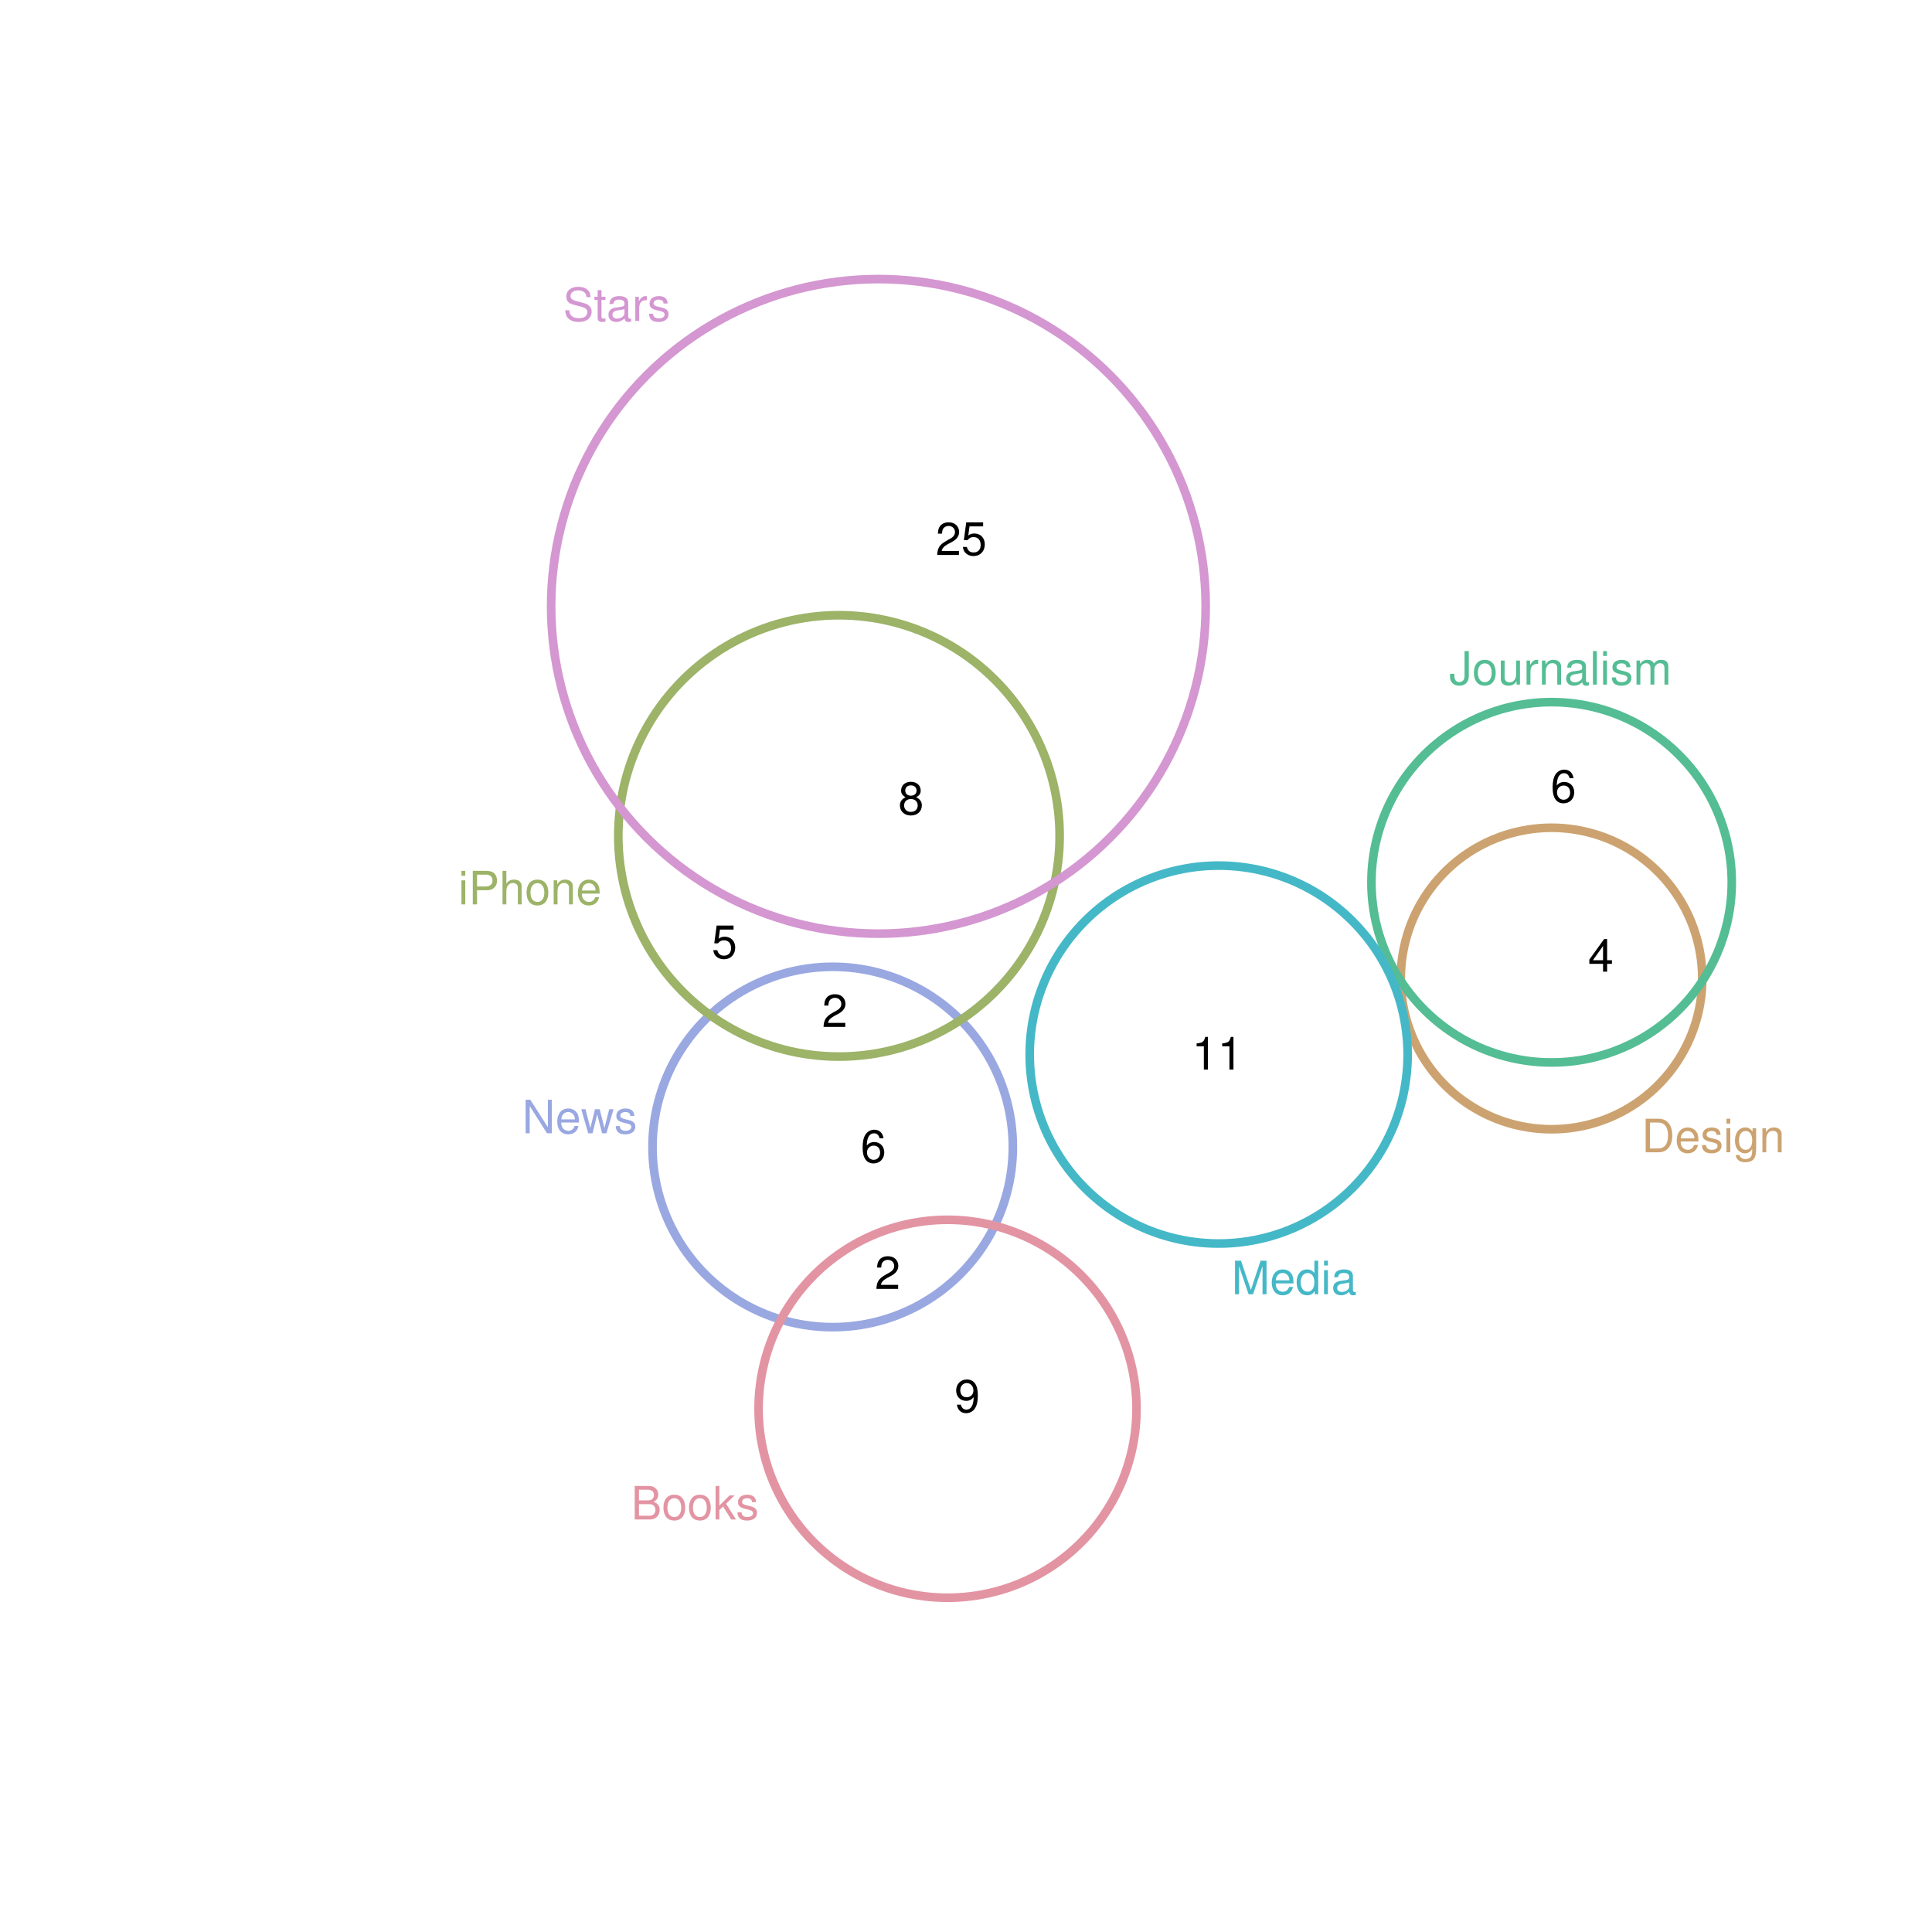 <?xml version="1.0" encoding="UTF-8" standalone="no"?>
<svg
   xmlns:dc="http://purl.org/dc/elements/1.1/"
   xmlns:cc="http://creativecommons.org/ns#"
   xmlns:rdf="http://www.w3.org/1999/02/22-rdf-syntax-ns#"
   xmlns:svg="http://www.w3.org/2000/svg"
   xmlns="http://www.w3.org/2000/svg"
   xmlns:xlink="http://www.w3.org/1999/xlink"
   xmlns:sodipodi="http://sodipodi.sourceforge.net/DTD/sodipodi-0.dtd"
   xmlns:inkscape="http://www.inkscape.org/namespaces/inkscape"
   width="504pt"
   height="504pt"
   viewBox="0 0 504 504"
   version="1.1"
   id="svg279"
   inkscape:version="0.91 r13725"
   sodipodi:docname="q31.zones.zones-wilkinson.svg">
  <sodipodi:namedview
     pagecolor="#ffffff"
     bordercolor="#666666"
     borderopacity="1"
     objecttolerance="10"
     gridtolerance="10"
     guidetolerance="10"
     inkscape:pageopacity="0"
     inkscape:pageshadow="2"
     inkscape:window-width="1920"
     inkscape:window-height="1016"
     id="namedview535"
     showgrid="false"
     inkscape:zoom="1.4984127"
     inkscape:cx="380.49369"
     inkscape:cy="323.43278"
     inkscape:window-x="0"
     inkscape:window-y="27"
     inkscape:window-maximized="1"
     inkscape:current-layer="svg279" />
  <defs
     id="defs281">
    <g
       id="g283">
      <symbol
         overflow="visible"
         id="glyph0-0">
        <path
           style="stroke:none;"
           d=""
           id="path286" />
      </symbol>
      <symbol
         overflow="visible"
         id="glyph0-1">
        <path
           style="stroke:none;"
           d="M 1.062 0 L 4.438 0 C 6.641 0 8 -1.656 8 -4.375 C 8 -7.094 6.656 -8.75 4.438 -8.75 L 1.062 -8.75 Z M 2.188 -0.984 L 2.188 -7.766 L 4.25 -7.766 C 5.969 -7.766 6.891 -6.594 6.891 -4.375 C 6.891 -2.156 5.969 -0.984 4.25 -0.984 Z M 2.188 -0.984 "
           id="path289" />
      </symbol>
      <symbol
         overflow="visible"
         id="glyph0-2">
        <path
           style="stroke:none;"
           d="M 6.156 -2.812 C 6.156 -3.766 6.078 -4.344 5.906 -4.812 C 5.5 -5.844 4.531 -6.469 3.359 -6.469 C 1.609 -6.469 0.484 -5.125 0.484 -3.062 C 0.484 -1 1.578 0.281 3.344 0.281 C 4.781 0.281 5.766 -0.547 6.031 -1.906 L 5.016 -1.906 C 4.734 -1.078 4.172 -0.641 3.375 -0.641 C 2.734 -0.641 2.203 -0.938 1.859 -1.469 C 1.625 -1.828 1.531 -2.188 1.531 -2.812 Z M 1.547 -3.625 C 1.625 -4.781 2.344 -5.547 3.344 -5.547 C 4.328 -5.547 5.094 -4.734 5.094 -3.703 C 5.094 -3.672 5.094 -3.641 5.078 -3.625 Z M 1.547 -3.625 "
           id="path292" />
      </symbol>
      <symbol
         overflow="visible"
         id="glyph0-3">
        <path
           style="stroke:none;"
           d="M 5.25 -4.531 C 5.25 -5.766 4.422 -6.469 2.969 -6.469 C 1.516 -6.469 0.562 -5.719 0.562 -4.547 C 0.562 -3.562 1.062 -3.094 2.562 -2.734 L 3.484 -2.516 C 4.188 -2.344 4.469 -2.094 4.469 -1.625 C 4.469 -1.047 3.875 -0.641 3 -0.641 C 2.453 -0.641 2 -0.797 1.75 -1.062 C 1.594 -1.25 1.531 -1.422 1.469 -1.875 L 0.406 -1.875 C 0.453 -0.422 1.266 0.281 2.922 0.281 C 4.5 0.281 5.516 -0.5 5.516 -1.719 C 5.516 -2.656 4.984 -3.172 3.734 -3.469 L 2.766 -3.703 C 1.953 -3.891 1.609 -4.156 1.609 -4.594 C 1.609 -5.172 2.125 -5.547 2.938 -5.547 C 3.75 -5.547 4.172 -5.203 4.203 -4.531 Z M 5.25 -4.531 "
           id="path295" />
      </symbol>
      <symbol
         overflow="visible"
         id="glyph0-4">
        <path
           style="stroke:none;"
           d="M 1.797 -6.281 L 0.797 -6.281 L 0.797 0 L 1.797 0 Z M 1.797 -8.75 L 0.797 -8.75 L 0.797 -7.484 L 1.797 -7.484 Z M 1.797 -8.75 "
           id="path298" />
      </symbol>
      <symbol
         overflow="visible"
         id="glyph0-5">
        <path
           style="stroke:none;"
           d="M 4.938 -6.281 L 4.938 -5.375 C 4.438 -6.125 3.828 -6.469 3.031 -6.469 C 1.422 -6.469 0.344 -5.078 0.344 -3.031 C 0.344 -2 0.625 -1.156 1.141 -0.562 C 1.609 -0.031 2.281 0.281 2.938 0.281 C 3.734 0.281 4.281 -0.062 4.844 -0.859 L 4.844 -0.531 C 4.844 0.328 4.734 0.844 4.484 1.188 C 4.219 1.562 3.703 1.781 3.094 1.781 C 2.641 1.781 2.234 1.656 1.953 1.438 C 1.734 1.266 1.625 1.094 1.578 0.719 L 0.547 0.719 C 0.656 1.906 1.578 2.609 3.062 2.609 C 4 2.609 4.797 2.312 5.203 1.812 C 5.688 1.234 5.875 0.438 5.875 -1.031 L 5.875 -6.281 Z M 3.125 -5.547 C 4.219 -5.547 4.844 -4.625 4.844 -3.062 C 4.844 -1.562 4.203 -0.641 3.141 -0.641 C 2.047 -0.641 1.391 -1.578 1.391 -3.094 C 1.391 -4.609 2.062 -5.547 3.125 -5.547 Z M 3.125 -5.547 "
           id="path301" />
      </symbol>
      <symbol
         overflow="visible"
         id="glyph0-6">
        <path
           style="stroke:none;"
           d="M 0.844 -6.281 L 0.844 0 L 1.844 0 L 1.844 -3.469 C 1.844 -4.75 2.516 -5.594 3.547 -5.594 C 4.344 -5.594 4.844 -5.109 4.844 -4.359 L 4.844 0 L 5.844 0 L 5.844 -4.75 C 5.844 -5.797 5.062 -6.469 3.859 -6.469 C 2.922 -6.469 2.312 -6.109 1.766 -5.234 L 1.766 -6.281 Z M 0.844 -6.281 "
           id="path304" />
      </symbol>
      <symbol
         overflow="visible"
         id="glyph0-7">
        <path
           style="stroke:none;"
           d="M 4 -8.75 L 4 -2.594 C 4 -1.891 3.922 -1.5 3.719 -1.203 C 3.5 -0.859 3.094 -0.656 2.656 -0.656 C 1.812 -0.656 1.344 -1.219 1.344 -2.25 L 1.344 -2.812 L 0.203 -2.812 L 0.203 -2.047 C 0.203 -0.625 1.141 0.281 2.641 0.281 C 4.156 0.281 5.109 -0.672 5.109 -2.188 L 5.109 -8.75 Z M 4 -8.75 "
           id="path307" />
      </symbol>
      <symbol
         overflow="visible"
         id="glyph0-8">
        <path
           style="stroke:none;"
           d="M 3.266 -6.469 C 1.5 -6.469 0.438 -5.203 0.438 -3.094 C 0.438 -0.984 1.484 0.281 3.281 0.281 C 5.047 0.281 6.125 -0.984 6.125 -3.047 C 6.125 -5.219 5.078 -6.469 3.266 -6.469 Z M 3.281 -5.547 C 4.406 -5.547 5.078 -4.625 5.078 -3.062 C 5.078 -1.578 4.375 -0.641 3.281 -0.641 C 2.156 -0.641 1.469 -1.578 1.469 -3.094 C 1.469 -4.609 2.156 -5.547 3.281 -5.547 Z M 3.281 -5.547 "
           id="path310" />
      </symbol>
      <symbol
         overflow="visible"
         id="glyph0-9">
        <path
           style="stroke:none;"
           d="M 5.781 0 L 5.781 -6.281 L 4.781 -6.281 L 4.781 -2.719 C 4.781 -1.438 4.109 -0.594 3.078 -0.594 C 2.281 -0.594 1.781 -1.078 1.781 -1.844 L 1.781 -6.281 L 0.781 -6.281 L 0.781 -1.438 C 0.781 -0.391 1.562 0.281 2.781 0.281 C 3.703 0.281 4.297 -0.047 4.891 -0.875 L 4.891 0 Z M 5.781 0 "
           id="path313" />
      </symbol>
      <symbol
         overflow="visible"
         id="glyph0-10">
        <path
           style="stroke:none;"
           d="M 0.828 -6.281 L 0.828 0 L 1.844 0 L 1.844 -3.266 C 1.844 -4.156 2.062 -4.75 2.547 -5.094 C 2.859 -5.328 3.156 -5.406 3.859 -5.406 L 3.859 -6.438 C 3.688 -6.453 3.594 -6.469 3.469 -6.469 C 2.812 -6.469 2.328 -6.078 1.75 -5.141 L 1.75 -6.281 Z M 0.828 -6.281 "
           id="path316" />
      </symbol>
      <symbol
         overflow="visible"
         id="glyph0-11">
        <path
           style="stroke:none;"
           d="M 6.422 -0.594 C 6.312 -0.562 6.266 -0.562 6.203 -0.562 C 5.859 -0.562 5.656 -0.75 5.656 -1.062 L 5.656 -4.75 C 5.656 -5.875 4.844 -6.469 3.297 -6.469 C 2.391 -6.469 1.625 -6.203 1.219 -5.734 C 0.922 -5.406 0.797 -5.047 0.781 -4.422 L 1.781 -4.422 C 1.875 -5.203 2.328 -5.547 3.266 -5.547 C 4.156 -5.547 4.672 -5.203 4.672 -4.609 L 4.672 -4.344 C 4.672 -3.922 4.422 -3.75 3.625 -3.641 C 2.203 -3.469 1.984 -3.422 1.609 -3.266 C 0.875 -2.969 0.5 -2.406 0.5 -1.578 C 0.5 -0.438 1.297 0.281 2.562 0.281 C 3.359 0.281 4 0 4.703 -0.641 C 4.781 -0.016 5.094 0.281 5.734 0.281 C 5.938 0.281 6.094 0.25 6.422 0.172 Z M 4.672 -1.984 C 4.672 -1.641 4.578 -1.438 4.266 -1.156 C 3.859 -0.797 3.375 -0.594 2.781 -0.594 C 2 -0.594 1.547 -0.969 1.547 -1.609 C 1.547 -2.266 1.984 -2.609 3.062 -2.766 C 4.109 -2.906 4.328 -2.953 4.672 -3.109 Z M 4.672 -1.984 "
           id="path319" />
      </symbol>
      <symbol
         overflow="visible"
         id="glyph0-12">
        <path
           style="stroke:none;"
           d="M 1.828 -8.75 L 0.812 -8.75 L 0.812 0 L 1.828 0 Z M 1.828 -8.75 "
           id="path322" />
      </symbol>
      <symbol
         overflow="visible"
         id="glyph0-13">
        <path
           style="stroke:none;"
           d="M 0.844 -6.281 L 0.844 0 L 1.844 0 L 1.844 -3.953 C 1.844 -4.859 2.516 -5.594 3.328 -5.594 C 4.062 -5.594 4.484 -5.141 4.484 -4.328 L 4.484 0 L 5.5 0 L 5.5 -3.953 C 5.5 -4.859 6.156 -5.594 6.969 -5.594 C 7.703 -5.594 8.141 -5.125 8.141 -4.328 L 8.141 0 L 9.141 0 L 9.141 -4.719 C 9.141 -5.844 8.5 -6.469 7.312 -6.469 C 6.484 -6.469 5.969 -6.219 5.391 -5.516 C 5.016 -6.188 4.516 -6.469 3.703 -6.469 C 2.859 -6.469 2.297 -6.156 1.766 -5.406 L 1.766 -6.281 Z M 0.844 -6.281 "
           id="path325" />
      </symbol>
      <symbol
         overflow="visible"
         id="glyph0-14">
        <path
           style="stroke:none;"
           d="M 5.609 0 L 8.078 -7.328 L 8.078 0 L 9.125 0 L 9.125 -8.75 L 7.578 -8.75 L 5.047 -1.125 L 2.453 -8.75 L 0.906 -8.75 L 0.906 0 L 1.953 0 L 1.953 -7.328 L 4.438 0 Z M 5.609 0 "
           id="path328" />
      </symbol>
      <symbol
         overflow="visible"
         id="glyph0-15">
        <path
           style="stroke:none;"
           d="M 5.938 -8.75 L 4.938 -8.75 L 4.938 -5.5 C 4.531 -6.125 3.859 -6.469 3.016 -6.469 C 1.375 -6.469 0.312 -5.156 0.312 -3.156 C 0.312 -1.031 1.359 0.281 3.047 0.281 C 3.906 0.281 4.516 -0.047 5.047 -0.828 L 5.047 0 L 5.938 0 Z M 3.188 -5.531 C 4.266 -5.531 4.938 -4.578 4.938 -3.078 C 4.938 -1.625 4.25 -0.656 3.188 -0.656 C 2.094 -0.656 1.359 -1.625 1.359 -3.094 C 1.359 -4.562 2.094 -5.531 3.188 -5.531 Z M 3.188 -5.531 "
           id="path331" />
      </symbol>
      <symbol
         overflow="visible"
         id="glyph0-16">
        <path
           style="stroke:none;"
           d="M 7.75 -8.75 L 6.703 -8.75 L 6.703 -1.594 L 2.125 -8.75 L 0.906 -8.75 L 0.906 0 L 1.969 0 L 1.969 -7.094 L 6.484 0 L 7.75 0 Z M 7.75 -8.75 "
           id="path334" />
      </symbol>
      <symbol
         overflow="visible"
         id="glyph0-17">
        <path
           style="stroke:none;"
           d="M 6.641 0 L 8.5 -6.281 L 7.375 -6.281 L 6.125 -1.391 L 4.891 -6.281 L 3.656 -6.281 L 2.453 -1.391 L 1.172 -6.281 L 0.078 -6.281 L 1.891 0 L 3.031 0 L 4.234 -4.938 L 5.516 0 Z M 6.641 0 "
           id="path337" />
      </symbol>
      <symbol
         overflow="visible"
         id="glyph0-18">
        <path
           style="stroke:none;"
           d="M 0.953 0 L 4.891 0 C 5.719 0 6.344 -0.234 6.797 -0.734 C 7.234 -1.188 7.469 -1.812 7.469 -2.5 C 7.469 -3.547 7 -4.188 5.875 -4.625 C 6.672 -4.984 7.094 -5.641 7.094 -6.531 C 7.094 -7.156 6.859 -7.734 6.391 -8.141 C 5.938 -8.562 5.344 -8.75 4.5 -8.75 L 0.953 -8.75 Z M 2.062 -4.984 L 2.062 -7.766 L 4.219 -7.766 C 4.844 -7.766 5.203 -7.688 5.5 -7.453 C 5.812 -7.219 5.969 -6.859 5.969 -6.375 C 5.969 -5.906 5.812 -5.531 5.5 -5.297 C 5.203 -5.062 4.844 -4.984 4.219 -4.984 Z M 2.062 -0.984 L 2.062 -4 L 4.781 -4 C 5.328 -4 5.688 -3.859 5.953 -3.578 C 6.219 -3.297 6.359 -2.922 6.359 -2.484 C 6.359 -2.062 6.219 -1.688 5.953 -1.406 C 5.688 -1.109 5.328 -0.984 4.781 -0.984 Z M 2.062 -0.984 "
           id="path340" />
      </symbol>
      <symbol
         overflow="visible"
         id="glyph0-19">
        <path
           style="stroke:none;"
           d="M 1.688 -8.75 L 0.703 -8.75 L 0.703 0 L 1.688 0 L 1.688 -2.453 L 2.656 -3.406 L 4.781 0 L 6.031 0 L 3.453 -4.109 L 5.641 -6.281 L 4.359 -6.281 L 1.688 -3.625 Z M 1.688 -8.75 "
           id="path343" />
      </symbol>
      <symbol
         overflow="visible"
         id="glyph0-20">
        <path
           style="stroke:none;"
           d="M 2.203 -3.703 L 4.953 -3.703 C 5.641 -3.703 6.188 -3.906 6.641 -4.328 C 7.172 -4.812 7.406 -5.375 7.406 -6.188 C 7.406 -7.828 6.438 -8.75 4.703 -8.75 L 1.094 -8.75 L 1.094 0 L 2.203 0 Z M 2.203 -4.688 L 2.203 -7.766 L 4.531 -7.766 C 5.609 -7.766 6.234 -7.188 6.234 -6.234 C 6.234 -5.266 5.609 -4.688 4.531 -4.688 Z M 2.203 -4.688 "
           id="path346" />
      </symbol>
      <symbol
         overflow="visible"
         id="glyph0-21">
        <path
           style="stroke:none;"
           d="M 0.844 -8.75 L 0.844 0 L 1.844 0 L 1.844 -3.469 C 1.844 -4.75 2.516 -5.594 3.547 -5.594 C 3.859 -5.594 4.188 -5.484 4.422 -5.297 C 4.719 -5.094 4.844 -4.797 4.844 -4.359 L 4.844 0 L 5.828 0 L 5.828 -4.75 C 5.828 -5.812 5.078 -6.469 3.859 -6.469 C 2.969 -6.469 2.422 -6.188 1.844 -5.422 L 1.844 -8.75 Z M 0.844 -8.75 "
           id="path349" />
      </symbol>
      <symbol
         overflow="visible"
         id="glyph0-22">
        <path
           style="stroke:none;"
           d="M 7.156 -6.188 C 7.141 -7.891 5.969 -8.891 3.953 -8.891 C 2.031 -8.891 0.844 -7.906 0.844 -6.328 C 0.844 -5.25 1.406 -4.578 2.562 -4.281 L 4.734 -3.703 C 5.828 -3.422 6.344 -2.969 6.344 -2.297 C 6.344 -1.828 6.078 -1.344 5.719 -1.078 C 5.359 -0.844 4.812 -0.703 4.109 -0.703 C 3.156 -0.703 2.516 -0.938 2.094 -1.438 C 1.766 -1.828 1.625 -2.25 1.625 -2.781 L 0.578 -2.781 C 0.594 -1.984 0.75 -1.453 1.094 -0.969 C 1.688 -0.156 2.703 0.281 4.031 0.281 C 5.078 0.281 5.922 0.031 6.484 -0.391 C 7.078 -0.859 7.453 -1.641 7.453 -2.406 C 7.453 -3.484 6.781 -4.266 5.594 -4.594 L 3.391 -5.188 C 2.344 -5.469 1.953 -5.812 1.953 -6.484 C 1.953 -7.375 2.734 -7.953 3.906 -7.953 C 5.297 -7.953 6.078 -7.312 6.094 -6.188 Z M 7.156 -6.188 "
           id="path352" />
      </symbol>
      <symbol
         overflow="visible"
         id="glyph0-23">
        <path
           style="stroke:none;"
           d="M 3.047 -6.281 L 2.016 -6.281 L 2.016 -8.016 L 1.016 -8.016 L 1.016 -6.281 L 0.172 -6.281 L 0.172 -5.469 L 1.016 -5.469 L 1.016 -0.719 C 1.016 -0.078 1.453 0.281 2.234 0.281 C 2.469 0.281 2.719 0.25 3.047 0.188 L 3.047 -0.641 C 2.922 -0.609 2.766 -0.594 2.562 -0.594 C 2.141 -0.594 2.016 -0.719 2.016 -1.156 L 2.016 -5.469 L 3.047 -5.469 Z M 3.047 -6.281 "
           id="path355" />
      </symbol>
      <symbol
         overflow="visible"
         id="glyph0-24">
        <path
           style="stroke:none;"
           d="M 3.922 -2.047 L 3.922 0 L 4.984 0 L 4.984 -2.047 L 6.234 -2.047 L 6.234 -2.984 L 4.984 -2.984 L 4.984 -8.516 L 4.203 -8.516 L 0.344 -3.156 L 0.344 -2.047 Z M 3.922 -2.984 L 1.266 -2.984 L 3.922 -6.703 Z M 3.922 -2.984 "
           id="path358" />
      </symbol>
      <symbol
         overflow="visible"
         id="glyph0-25">
        <path
           style="stroke:none;"
           d="M 3.109 -6.062 L 3.109 0 L 4.156 0 L 4.156 -8.516 L 3.469 -8.516 C 3.094 -7.203 2.859 -7.016 1.219 -6.812 L 1.219 -6.062 Z M 3.109 -6.062 "
           id="path361" />
      </symbol>
      <symbol
         overflow="visible"
         id="glyph0-26">
        <path
           style="stroke:none;"
           d="M 5.969 -6.281 C 5.766 -7.688 4.859 -8.516 3.562 -8.516 C 2.625 -8.516 1.781 -8.047 1.281 -7.297 C 0.75 -6.469 0.516 -5.422 0.516 -3.875 C 0.516 -2.453 0.734 -1.531 1.234 -0.781 C 1.688 -0.094 2.438 0.281 3.375 0.281 C 4.984 0.281 6.156 -0.922 6.156 -2.594 C 6.156 -4.172 5.078 -5.297 3.547 -5.297 C 2.719 -5.297 2.047 -4.969 1.594 -4.344 C 1.609 -6.422 2.281 -7.578 3.484 -7.578 C 4.234 -7.578 4.75 -7.109 4.922 -6.281 Z M 3.422 -4.359 C 4.438 -4.359 5.078 -3.641 5.078 -2.516 C 5.078 -1.438 4.359 -0.656 3.391 -0.656 C 2.406 -0.656 1.656 -1.469 1.656 -2.562 C 1.656 -3.625 2.375 -4.359 3.422 -4.359 Z M 3.422 -4.359 "
           id="path364" />
      </symbol>
      <symbol
         overflow="visible"
         id="glyph0-27">
        <path
           style="stroke:none;"
           d="M 6.078 -1.047 L 1.594 -1.047 C 1.703 -1.734 2.094 -2.188 3.125 -2.797 L 4.328 -3.438 C 5.516 -4.094 6.125 -4.969 6.125 -6.016 C 6.125 -6.719 5.844 -7.375 5.344 -7.844 C 4.844 -8.297 4.219 -8.516 3.406 -8.516 C 2.328 -8.516 1.531 -8.125 1.062 -7.406 C 0.75 -6.953 0.625 -6.422 0.594 -5.562 L 1.656 -5.562 C 1.688 -6.125 1.766 -6.484 1.906 -6.75 C 2.188 -7.266 2.734 -7.578 3.375 -7.578 C 4.328 -7.578 5.047 -6.906 5.047 -5.984 C 5.047 -5.312 4.656 -4.734 3.906 -4.312 L 2.797 -3.688 C 1.016 -2.672 0.5 -1.875 0.406 0 L 6.078 0 Z M 6.078 -1.047 "
           id="path367" />
      </symbol>
      <symbol
         overflow="visible"
         id="glyph0-28">
        <path
           style="stroke:none;"
           d="M 5.719 -8.516 L 1.312 -8.516 L 0.688 -3.875 L 1.656 -3.875 C 2.141 -4.469 2.562 -4.672 3.219 -4.672 C 4.359 -4.672 5.078 -3.891 5.078 -2.625 C 5.078 -1.406 4.375 -0.656 3.219 -0.656 C 2.297 -0.656 1.734 -1.125 1.469 -2.094 L 0.422 -2.094 C 0.562 -1.391 0.688 -1.062 0.938 -0.75 C 1.422 -0.094 2.281 0.281 3.234 0.281 C 4.953 0.281 6.156 -0.969 6.156 -2.766 C 6.156 -4.453 5.047 -5.609 3.406 -5.609 C 2.812 -5.609 2.328 -5.453 1.844 -5.094 L 2.172 -7.469 L 5.719 -7.469 Z M 5.719 -8.516 "
           id="path370" />
      </symbol>
      <symbol
         overflow="visible"
         id="glyph0-29">
        <path
           style="stroke:none;"
           d="M 4.688 -4.469 C 5.562 -5 5.859 -5.438 5.859 -6.234 C 5.859 -7.578 4.812 -8.516 3.297 -8.516 C 1.797 -8.516 0.75 -7.578 0.75 -6.234 C 0.75 -5.453 1.031 -5.016 1.891 -4.469 C 0.922 -4.016 0.438 -3.297 0.438 -2.359 C 0.438 -0.797 1.625 0.281 3.297 0.281 C 4.984 0.281 6.156 -0.797 6.156 -2.359 C 6.156 -3.297 5.672 -4.016 4.688 -4.469 Z M 3.297 -7.578 C 4.203 -7.578 4.781 -7.047 4.781 -6.219 C 4.781 -5.422 4.188 -4.891 3.297 -4.891 C 2.406 -4.891 1.828 -5.422 1.828 -6.234 C 1.828 -7.047 2.406 -7.578 3.297 -7.578 Z M 3.297 -4.016 C 4.359 -4.016 5.078 -3.344 5.078 -2.344 C 5.078 -1.328 4.359 -0.656 3.281 -0.656 C 2.25 -0.656 1.531 -1.344 1.531 -2.344 C 1.531 -3.344 2.25 -4.016 3.297 -4.016 Z M 3.297 -4.016 "
           id="path373" />
      </symbol>
      <symbol
         overflow="visible"
         id="glyph0-30">
        <path
           style="stroke:none;"
           d="M 0.641 -1.938 C 0.844 -0.547 1.75 0.281 3.047 0.281 C 3.984 0.281 4.844 -0.188 5.328 -0.938 C 5.875 -1.766 6.109 -2.812 6.109 -4.359 C 6.109 -5.781 5.891 -6.703 5.391 -7.453 C 4.922 -8.141 4.172 -8.516 3.234 -8.516 C 1.625 -8.516 0.453 -7.312 0.453 -5.641 C 0.453 -4.062 1.531 -2.938 3.078 -2.938 C 3.875 -2.938 4.469 -3.234 5.016 -3.891 C 5 -1.812 4.328 -0.656 3.125 -0.656 C 2.375 -0.656 1.859 -1.125 1.688 -1.938 Z M 3.234 -7.578 C 4.219 -7.578 4.953 -6.766 4.953 -5.656 C 4.953 -4.625 4.219 -3.875 3.188 -3.875 C 2.172 -3.875 1.531 -4.578 1.531 -5.719 C 1.531 -6.797 2.25 -7.578 3.234 -7.578 Z M 3.234 -7.578 "
           id="path376" />
      </symbol>
    </g>
  </defs>
  <path
     inkscape:connector-curvature="0"
     id="path381"
     d="m 444.047,254.027 -0.059,-1.234 -0.098,-1.23 -0.133,-1.227 -0.176,-1.223 -0.211,-1.219 -0.25,-1.211 -0.289,-1.199 -0.328,-1.191 -0.363,-1.184 -0.398,-1.168 -0.438,-1.156 -0.473,-1.141 -0.508,-1.125 -0.543,-1.109 -0.578,-1.09 -0.613,-1.074 -0.645,-1.055 -0.68,-1.031 -0.707,-1.012 -0.742,-0.988 -0.773,-0.965 -0.801,-0.938 -0.832,-0.914 -0.859,-0.887 -0.891,-0.859 -0.91,-0.832 -0.941,-0.801 -0.965,-0.773 -0.988,-0.742 -1.008,-0.711 -1.035,-0.68 -1.051,-0.645 -1.074,-0.609 -1.094,-0.578 -1.109,-0.547 -1.125,-0.508 -1.141,-0.473 -1.156,-0.438 -1.168,-0.398 -1.18,-0.363 -1.191,-0.324 -1.203,-0.289 -1.211,-0.25 -1.215,-0.215 -1.223,-0.172 -1.23,-0.137 -1.23,-0.098 -1.234,-0.059 -1.234,-0.019 -1.234,0.019 -1.234,0.059 -1.23,0.098 -1.23,0.137 -1.223,0.172 -1.215,0.215 -1.211,0.25 -1.199,0.289 -1.195,0.324 -1.18,0.363 -1.168,0.398 -1.156,0.438 -1.141,0.473 -1.125,0.508 -1.109,0.547 -1.094,0.578 -1.07,0.609 -1.055,0.645 -1.031,0.68 -1.012,0.711 -0.988,0.742 -0.965,0.773 -0.938,0.801 -0.914,0.832 -0.887,0.859 -0.859,0.887 -0.832,0.914 -0.805,0.938 -0.77,0.965 -0.742,0.988 -0.711,1.012 -0.68,1.031 -0.645,1.055 -0.613,1.074 -0.578,1.09 -0.543,1.109 -0.508,1.125 -0.473,1.141 -0.438,1.156 -0.398,1.168 -0.363,1.184 -0.328,1.191 -0.289,1.199 -0.25,1.211 -0.211,1.219 -0.176,1.223 -0.133,1.227 -0.098,1.23 -0.059,1.234 -0.019,1.234 0.019,1.238 0.059,1.23 0.098,1.234 0.133,1.227 0.176,1.223 0.211,1.219 0.25,1.207 0.289,1.203 0.328,1.191 0.363,1.18 0.398,1.168 0.438,1.156 0.473,1.141 0.508,1.129 0.543,1.109 0.578,1.09 0.613,1.074 0.645,1.055 0.68,1.031 0.711,1.012 0.742,0.988 0.77,0.961 0.805,0.941 0.832,0.914 0.859,0.887 0.887,0.859 0.914,0.832 0.938,0.801 0.965,0.773 0.988,0.742 1.012,0.711 1.031,0.676 1.055,0.645 1.07,0.613 1.094,0.578 1.109,0.543 1.125,0.508 1.141,0.473 1.156,0.438 1.168,0.402 1.18,0.363 1.195,0.324 1.199,0.289 1.211,0.25 1.215,0.211 1.223,0.176 1.23,0.137 1.23,0.098 1.234,0.055 1.234,0.019 1.234,-0.019 1.234,-0.055 1.23,-0.098 1.23,-0.137 1.223,-0.176 1.215,-0.211 1.211,-0.25 1.203,-0.289 1.191,-0.324 1.18,-0.363 1.168,-0.402 1.156,-0.438 1.141,-0.473 1.125,-0.508 1.109,-0.543 1.094,-0.578 1.074,-0.613 1.051,-0.645 1.035,-0.676 1.008,-0.711 0.988,-0.742 0.965,-0.773 0.941,-0.801 0.91,-0.832 0.891,-0.859 0.859,-0.887 0.832,-0.914 0.801,-0.941 0.773,-0.961 0.742,-0.988 0.707,-1.012 0.68,-1.031 0.645,-1.055 0.613,-1.074 0.578,-1.09 0.543,-1.109 0.508,-1.129 0.473,-1.141 0.438,-1.156 0.398,-1.168 0.363,-1.18 0.328,-1.191 0.289,-1.203 0.25,-1.207 0.211,-1.219 0.176,-1.223 0.133,-1.227 0.098,-1.234 0.059,-1.23 0.019,-1.238 -0.019,-1.234"
     style="fill:none;stroke:#cca370;stroke-width:2.25;stroke-linecap:round;stroke-linejoin:round;stroke-miterlimit:10;stroke-opacity:1" />
  <path
     inkscape:connector-curvature="0"
     id="path383"
     d="m 451.742,228.688 -0.07,-1.477 -0.117,-1.469 -0.16,-1.469 -0.211,-1.461 -0.254,-1.457 -0.297,-1.445 -0.344,-1.434 -0.391,-1.426 -0.434,-1.41 -0.48,-1.398 -0.52,-1.383 -0.566,-1.363 -0.609,-1.344 -0.648,-1.328 -0.691,-1.305 -0.73,-1.281 -0.773,-1.258 -0.809,-1.234 -0.848,-1.211 -0.887,-1.18 -0.926,-1.152 -0.957,-1.121 -0.996,-1.094 -1.027,-1.059 -1.059,-1.027 -1.094,-0.996 -1.121,-0.957 -1.152,-0.926 -1.18,-0.887 -1.211,-0.848 -1.234,-0.809 -1.258,-0.773 -1.281,-0.73 -1.305,-0.691 -1.328,-0.648 -1.344,-0.609 -1.363,-0.566 -1.383,-0.52 -1.398,-0.48 -1.41,-0.434 -1.426,-0.391 -1.434,-0.344 -1.445,-0.297 -1.457,-0.254 -1.461,-0.211 -1.469,-0.16 -1.469,-0.117 -1.477,-0.07 -1.477,-0.023 -1.477,0.023 -1.473,0.07 -1.473,0.117 -1.469,0.16 -1.461,0.211 -1.457,0.254 -1.445,0.297 -1.434,0.344 -1.426,0.391 -1.41,0.434 -1.398,0.48 -1.379,0.52 -1.367,0.566 -1.344,0.609 -1.324,0.648 -1.309,0.691 -1.281,0.73 -1.258,0.773 -1.234,0.809 -1.207,0.848 -1.184,0.887 -1.152,0.926 -1.121,0.957 -1.094,0.996 -1.059,1.027 -1.027,1.059 -0.996,1.094 -0.957,1.121 -0.922,1.152 -0.887,1.18 -0.852,1.211 -0.809,1.234 -0.773,1.258 -0.73,1.281 -0.691,1.305 -0.648,1.328 -0.609,1.344 -0.562,1.363 -0.523,1.383 -0.477,1.398 -0.438,1.41 -0.387,1.426 -0.348,1.434 -0.297,1.445 -0.254,1.457 -0.207,1.461 -0.164,1.469 -0.117,1.469 -0.066,1.477 -0.023,1.477 0.023,1.477 0.066,1.473 0.117,1.473 0.164,1.469 0.207,1.461 0.254,1.457 0.297,1.445 0.348,1.434 0.387,1.426 0.438,1.41 0.477,1.398 0.523,1.379 0.562,1.367 0.609,1.344 0.648,1.324 0.691,1.309 0.73,1.281 0.773,1.258 0.809,1.234 0.852,1.207 0.887,1.184 0.922,1.152 0.957,1.121 0.996,1.094 1.027,1.059 1.059,1.027 1.094,0.996 1.121,0.957 1.152,0.922 1.184,0.887 1.207,0.852 1.234,0.809 1.258,0.773 1.281,0.73 1.309,0.691 1.324,0.648 1.344,0.609 1.367,0.562 1.379,0.523 1.398,0.477 1.41,0.438 1.426,0.387 1.434,0.348 1.445,0.297 1.457,0.254 1.461,0.207 1.469,0.164 1.473,0.117 1.473,0.066 1.477,0.023 1.477,-0.023 1.477,-0.066 1.469,-0.117 1.469,-0.164 1.461,-0.207 1.457,-0.254 1.445,-0.297 1.434,-0.348 1.426,-0.387 1.41,-0.438 1.398,-0.477 1.383,-0.523 1.363,-0.562 1.344,-0.609 1.328,-0.648 1.305,-0.691 1.281,-0.73 1.258,-0.773 1.234,-0.809 1.211,-0.852 1.18,-0.887 1.152,-0.922 1.121,-0.957 1.094,-0.996 1.059,-1.027 1.027,-1.059 0.996,-1.094 0.957,-1.121 0.926,-1.152 0.887,-1.184 0.848,-1.207 0.809,-1.234 0.773,-1.258 0.73,-1.281 0.691,-1.309 0.648,-1.324 0.609,-1.344 0.566,-1.367 0.52,-1.379 0.48,-1.398 0.434,-1.41 0.391,-1.426 0.344,-1.434 0.297,-1.445 0.254,-1.457 0.211,-1.461 0.16,-1.469 0.117,-1.473 0.07,-1.473 0.023,-1.477 -0.023,-1.477"
     style="fill:none;stroke:#54bd94;stroke-width:2.25;stroke-linecap:round;stroke-linejoin:round;stroke-miterlimit:10;stroke-opacity:1" />
  <path
     inkscape:connector-curvature="0"
     id="path385"
     d="m 367.188,273.555 -0.074,-1.547 -0.121,-1.543 -0.172,-1.539 -0.219,-1.535 -0.266,-1.527 -0.312,-1.516 -0.363,-1.504 -0.406,-1.496 -0.457,-1.48 -0.5,-1.465 -0.547,-1.445 -0.594,-1.434 -0.637,-1.41 -0.684,-1.391 -0.723,-1.367 -0.77,-1.348 -0.809,-1.32 -0.848,-1.293 -0.891,-1.266 -0.93,-1.242 -0.969,-1.207 -1.008,-1.176 -1.043,-1.148 -1.074,-1.109 -1.113,-1.078 -1.145,-1.043 -1.18,-1.004 -1.207,-0.969 -1.238,-0.93 -1.27,-0.891 -1.293,-0.852 -1.32,-0.809 -1.344,-0.77 -1.371,-0.723 -1.391,-0.68 -1.41,-0.641 -1.43,-0.59 -1.449,-0.547 -1.465,-0.504 -1.48,-0.453 -1.496,-0.41 -1.504,-0.363 -1.516,-0.312 -1.527,-0.266 -1.531,-0.219 -1.539,-0.172 -1.547,-0.121 -1.547,-0.07 -1.547,-0.027 -1.547,0.027 -1.547,0.07 -1.547,0.121 -1.539,0.172 -1.531,0.219 -1.527,0.266 -1.516,0.312 -1.504,0.363 -1.496,0.41 -1.48,0.453 -1.465,0.504 -1.449,0.547 -1.43,0.59 -1.41,0.641 -1.391,0.68 -1.371,0.723 -1.344,0.77 -1.32,0.809 -1.293,0.852 -1.27,0.891 -1.238,0.93 -1.207,0.969 -1.18,1.004 -1.145,1.043 -1.109,1.078 -1.078,1.109 -1.043,1.148 -1.008,1.176 -0.969,1.207 -0.93,1.242 -0.887,1.266 -0.852,1.293 -0.809,1.32 -0.77,1.348 -0.723,1.367 -0.684,1.391 -0.637,1.41 -0.59,1.434 -0.551,1.445 -0.5,1.465 -0.457,1.48 -0.406,1.496 -0.363,1.504 -0.312,1.516 -0.266,1.527 -0.219,1.535 -0.172,1.539 -0.121,1.543 -0.07,1.547 -0.027,1.547 0.027,1.551 0.07,1.547 0.121,1.543 0.172,1.539 0.219,1.531 0.266,1.527 0.312,1.516 0.363,1.508 0.406,1.492 0.457,1.48 0.5,1.465 0.551,1.449 0.59,1.43 0.637,1.41 0.684,1.391 0.723,1.371 0.77,1.344 0.809,1.32 0.852,1.297 0.887,1.266 0.93,1.238 0.969,1.207 1.008,1.18 1.043,1.145 1.078,1.113 1.109,1.078 1.145,1.039 1.18,1.008 1.207,0.969 1.238,0.93 1.27,0.891 1.293,0.848 1.32,0.812 1.344,0.766 1.371,0.723 1.391,0.684 1.41,0.637 1.43,0.594 1.449,0.547 1.465,0.5 1.48,0.457 1.496,0.406 1.504,0.363 1.516,0.312 1.527,0.27 1.531,0.215 1.539,0.172 1.547,0.121 1.547,0.074 1.547,0.023 1.547,-0.023 1.547,-0.074 1.547,-0.121 1.539,-0.172 1.531,-0.215 1.527,-0.27 1.516,-0.312 1.504,-0.363 1.496,-0.406 1.48,-0.457 1.465,-0.5 1.449,-0.547 1.43,-0.594 1.41,-0.637 1.391,-0.684 1.371,-0.723 1.344,-0.766 1.32,-0.812 1.293,-0.848 1.27,-0.891 1.238,-0.93 1.207,-0.969 1.18,-1.008 1.145,-1.039 1.113,-1.078 1.074,-1.113 1.043,-1.145 1.008,-1.18 0.969,-1.207 0.93,-1.238 0.891,-1.266 0.848,-1.297 0.809,-1.32 0.77,-1.344 0.723,-1.371 0.684,-1.391 0.637,-1.41 0.594,-1.43 0.547,-1.449 0.5,-1.465 0.457,-1.48 0.406,-1.492 0.363,-1.508 0.312,-1.516 0.266,-1.527 0.219,-1.531 0.172,-1.539 0.121,-1.543 0.074,-1.547 0.023,-1.551 -0.023,-1.547"
     style="fill:none;stroke:#45b8c7;stroke-width:2.25;stroke-linecap:round;stroke-linejoin:round;stroke-miterlimit:10;stroke-opacity:1" />
  <path
     inkscape:connector-curvature="0"
     id="path387"
     d="m 264.199,297.727 -0.07,-1.473 -0.117,-1.473 -0.16,-1.469 -0.211,-1.461 -0.254,-1.453 -0.297,-1.445 -0.348,-1.438 -0.387,-1.426 -0.434,-1.41 -0.48,-1.395 -0.52,-1.383 -0.566,-1.363 -0.609,-1.348 -0.648,-1.324 -0.691,-1.305 -0.73,-1.285 -0.773,-1.258 -0.809,-1.234 -0.848,-1.207 -0.887,-1.18 -0.926,-1.152 -0.957,-1.125 -0.996,-1.09 -1.027,-1.062 -1.059,-1.027 -1.094,-0.992 -1.121,-0.961 -1.152,-0.922 -1.18,-0.887 -1.211,-0.848 -1.234,-0.812 -1.258,-0.77 -1.281,-0.734 -1.305,-0.691 -1.328,-0.648 -1.344,-0.605 -1.363,-0.566 -1.383,-0.523 -1.398,-0.477 -1.41,-0.434 -1.426,-0.391 -1.434,-0.344 -1.445,-0.301 -1.457,-0.254 -1.461,-0.207 -1.469,-0.164 -1.469,-0.113 -1.477,-0.07 -1.477,-0.023 -1.477,0.023 -1.473,0.07 -1.473,0.113 -1.469,0.164 -1.461,0.207 -1.457,0.254 -1.445,0.301 -1.434,0.344 -1.426,0.391 -1.41,0.434 -1.398,0.477 -1.379,0.523 -1.367,0.566 -1.344,0.605 -1.328,0.648 -1.305,0.691 -1.281,0.734 -1.258,0.77 -1.234,0.812 -1.207,0.848 -1.184,0.887 -1.152,0.922 -1.121,0.961 -1.094,0.992 -1.059,1.027 -1.027,1.062 -0.996,1.09 -0.957,1.125 -0.922,1.152 -0.887,1.18 -0.852,1.207 -0.809,1.234 -0.773,1.258 -0.73,1.285 -0.691,1.305 -0.648,1.324 -0.609,1.348 -0.562,1.363 -0.523,1.383 -0.477,1.395 -0.438,1.41 -0.387,1.426 -0.348,1.438 -0.297,1.445 -0.254,1.453 -0.207,1.461 -0.164,1.469 -0.117,1.473 -0.066,1.473 -0.023,1.477 0.023,1.477 0.066,1.477 0.117,1.473 0.164,1.469 0.207,1.461 0.254,1.453 0.297,1.445 0.348,1.438 0.387,1.422 0.438,1.414 0.477,1.395 0.523,1.383 0.562,1.363 0.609,1.348 0.648,1.324 0.691,1.305 0.73,1.281 0.773,1.262 0.809,1.234 0.852,1.207 0.887,1.18 0.922,1.152 0.957,1.125 0.996,1.09 1.027,1.062 1.059,1.027 1.094,0.992 1.121,0.961 1.152,0.922 1.184,0.887 1.207,0.848 1.234,0.812 1.258,0.77 1.281,0.734 1.305,0.688 1.328,0.652 1.344,0.605 1.367,0.566 1.379,0.523 1.398,0.477 1.41,0.434 1.426,0.391 1.434,0.344 1.445,0.301 1.457,0.254 1.461,0.207 1.469,0.16 1.473,0.117 1.473,0.07 1.477,0.023 1.477,-0.023 1.477,-0.07 1.469,-0.117 1.469,-0.16 1.461,-0.207 1.457,-0.254 1.445,-0.301 1.434,-0.344 1.426,-0.391 1.41,-0.434 1.398,-0.477 1.383,-0.523 1.363,-0.566 1.344,-0.605 1.328,-0.652 1.305,-0.688 1.281,-0.734 1.258,-0.77 1.234,-0.812 1.211,-0.848 1.18,-0.887 1.152,-0.922 1.121,-0.961 1.094,-0.992 1.059,-1.027 1.027,-1.062 0.996,-1.09 0.957,-1.125 0.926,-1.152 0.887,-1.18 0.848,-1.207 0.809,-1.234 0.773,-1.262 0.73,-1.281 0.691,-1.305 0.648,-1.324 0.609,-1.348 0.566,-1.363 0.52,-1.383 0.48,-1.395 0.434,-1.414 0.387,-1.422 0.348,-1.438 0.297,-1.445 0.254,-1.453 0.211,-1.461 0.16,-1.469 0.117,-1.473 0.07,-1.477 0.023,-1.477 -0.023,-1.477"
     style="fill:none;stroke:#99a8e1;stroke-width:2.25;stroke-linecap:round;stroke-linejoin:round;stroke-miterlimit:10;stroke-opacity:1" />
  <path
     inkscape:connector-curvature="0"
     id="path389"
     d="m 296.457,365.957 -0.07,-1.547 -0.125,-1.547 -0.168,-1.539 -0.219,-1.531 -0.266,-1.527 -0.312,-1.516 -0.363,-1.504 -0.41,-1.496 -0.453,-1.48 -0.504,-1.465 -0.547,-1.449 -0.59,-1.43 -0.641,-1.41 -0.68,-1.391 -0.723,-1.371 -0.77,-1.344 -0.809,-1.32 -0.852,-1.293 -0.891,-1.27 -0.93,-1.238 -0.969,-1.207 -1.004,-1.176 -1.043,-1.148 -1.078,-1.109 -1.109,-1.078 -1.148,-1.043 -1.176,-1.008 -1.211,-0.965 -1.238,-0.93 -1.266,-0.891 -1.293,-0.852 -1.32,-0.809 -1.348,-0.77 -1.367,-0.723 -1.391,-0.684 -1.41,-0.637 -1.434,-0.59 -1.445,-0.551 -1.469,-0.5 -1.477,-0.457 -1.496,-0.406 -1.504,-0.363 -1.52,-0.312 -1.523,-0.266 -1.535,-0.219 -1.539,-0.172 -1.543,-0.121 -1.547,-0.07 -1.547,-0.027 -1.551,0.027 -1.547,0.07 -1.543,0.121 -1.539,0.172 -1.531,0.219 -1.527,0.266 -1.516,0.312 -1.508,0.363 -1.492,0.406 -1.48,0.457 -1.465,0.5 -1.449,0.551 -1.43,0.59 -1.41,0.637 -1.391,0.684 -1.371,0.723 -1.344,0.77 -1.32,0.809 -1.297,0.852 -1.266,0.891 -1.238,0.93 -1.207,0.965 -1.18,1.008 -1.145,1.043 -1.113,1.078 -1.078,1.109 -1.039,1.148 -1.008,1.176 -0.969,1.207 -0.93,1.238 -0.891,1.27 -0.848,1.293 -0.812,1.32 -0.766,1.344 -0.723,1.371 -0.684,1.391 -0.637,1.41 -0.594,1.43 -0.547,1.449 -0.5,1.465 -0.457,1.48 -0.406,1.496 -0.363,1.504 -0.312,1.516 -0.27,1.527 -0.215,1.531 -0.172,1.539 -0.121,1.547 -0.074,1.547 -0.023,1.547 0.023,1.547 0.074,1.547 0.121,1.547 0.172,1.539 0.215,1.531 0.27,1.527 0.312,1.516 0.363,1.504 0.406,1.496 0.457,1.48 0.5,1.465 0.547,1.449 0.594,1.43 0.637,1.41 0.684,1.391 0.723,1.371 0.766,1.344 0.812,1.32 0.848,1.293 0.891,1.27 0.93,1.238 0.969,1.207 1.008,1.18 1.039,1.145 1.078,1.113 1.113,1.074 1.145,1.043 1.18,1.008 1.207,0.969 1.238,0.93 1.266,0.891 1.297,0.848 1.32,0.809 1.344,0.77 1.371,0.723 1.391,0.684 1.41,0.637 1.43,0.594 1.449,0.547 1.465,0.5 1.48,0.457 1.492,0.406 1.508,0.363 1.516,0.312 1.527,0.266 1.531,0.219 1.539,0.172 1.543,0.121 1.547,0.074 1.551,0.023 1.547,-0.023 1.547,-0.074 1.543,-0.121 1.539,-0.172 1.535,-0.219 1.523,-0.266 1.52,-0.312 1.504,-0.363 1.496,-0.406 1.477,-0.457 1.469,-0.5 1.445,-0.547 1.434,-0.594 1.41,-0.637 1.391,-0.684 1.367,-0.723 1.348,-0.77 1.32,-0.809 1.293,-0.848 1.266,-0.891 1.238,-0.93 1.211,-0.969 1.176,-1.008 1.148,-1.043 1.109,-1.074 1.078,-1.113 1.043,-1.145 1.004,-1.18 0.969,-1.207 0.93,-1.238 0.891,-1.27 0.852,-1.293 0.809,-1.32 0.77,-1.344 0.723,-1.371 0.68,-1.391 0.641,-1.41 0.59,-1.43 0.547,-1.449 0.504,-1.465 0.453,-1.48 0.41,-1.496 0.363,-1.504 0.312,-1.516 0.266,-1.527 0.219,-1.531 0.168,-1.539 0.125,-1.547 0.07,-1.547 0.027,-1.547 -0.027,-1.547"
     style="fill:none;stroke:#e394a3;stroke-width:2.25;stroke-linecap:round;stroke-linejoin:round;stroke-miterlimit:10;stroke-opacity:1" />
  <path
     inkscape:connector-curvature="0"
     id="path391"
     d="m 276.398,216.254 -0.086,-1.809 -0.141,-1.801 -0.199,-1.801 -0.254,-1.789 -0.312,-1.781 -0.367,-1.77 -0.422,-1.758 -0.477,-1.746 -0.531,-1.727 -0.586,-1.711 -0.641,-1.691 -0.691,-1.672 -0.742,-1.648 -0.797,-1.625 -0.848,-1.598 -0.895,-1.57 -0.945,-1.543 -0.992,-1.512 -1.039,-1.48 -1.086,-1.445 -1.133,-1.41 -1.172,-1.375 -1.219,-1.336 -1.258,-1.301 -1.301,-1.258 -1.336,-1.219 -1.375,-1.172 -1.41,-1.133 -1.449,-1.086 -1.477,-1.039 -1.512,-0.992 -1.543,-0.945 -1.57,-0.895 -1.598,-0.848 -1.625,-0.797 -1.648,-0.742 -1.672,-0.691 -1.691,-0.641 -1.711,-0.586 -1.727,-0.531 -1.746,-0.477 -1.758,-0.422 -1.77,-0.367 -1.781,-0.312 -1.793,-0.254 -1.797,-0.199 -1.801,-0.141 -1.809,-0.086 -1.809,-0.027 -1.805,0.027 -1.809,0.086 -1.801,0.141 -1.801,0.199 -1.789,0.254 -1.781,0.312 -1.77,0.367 -1.758,0.422 -1.746,0.477 -1.727,0.531 -1.711,0.586 -1.695,0.641 -1.668,0.691 -1.648,0.742 -1.625,0.797 -1.598,0.848 -1.57,0.895 -1.543,0.945 -1.512,0.992 -1.48,1.039 -1.445,1.086 -1.41,1.133 -1.375,1.172 -1.34,1.219 -1.297,1.258 -1.258,1.301 -1.219,1.336 -1.172,1.375 -1.133,1.41 -1.086,1.445 -1.039,1.48 -0.992,1.512 -0.945,1.543 -0.895,1.57 -0.848,1.598 -0.797,1.625 -0.742,1.648 -0.691,1.672 -0.641,1.691 -0.586,1.711 -0.531,1.727 -0.477,1.746 -0.422,1.758 -0.367,1.77 -0.312,1.781 -0.254,1.789 -0.199,1.801 -0.141,1.801 -0.086,1.809 -0.027,1.805 0.027,1.809 0.086,1.809 0.141,1.801 0.199,1.797 0.254,1.793 0.312,1.781 0.367,1.77 0.422,1.758 0.477,1.746 0.531,1.727 0.586,1.711 0.641,1.691 0.691,1.672 0.742,1.648 0.797,1.625 0.848,1.598 0.895,1.57 0.945,1.543 0.992,1.512 1.039,1.477 1.086,1.449 1.133,1.41 1.172,1.375 1.219,1.336 1.258,1.301 1.297,1.258 1.34,1.219 1.375,1.172 1.41,1.133 1.445,1.086 1.48,1.039 1.512,0.992 1.543,0.945 1.57,0.895 1.598,0.848 1.625,0.797 1.648,0.742 1.668,0.691 1.695,0.641 1.711,0.586 1.727,0.531 1.746,0.477 1.758,0.422 1.77,0.367 1.781,0.312 1.789,0.254 1.801,0.199 1.801,0.141 1.809,0.086 1.805,0.027 1.809,-0.027 1.809,-0.086 1.801,-0.141 1.797,-0.199 1.793,-0.254 1.781,-0.312 1.77,-0.367 1.758,-0.422 1.746,-0.477 1.727,-0.531 1.711,-0.586 1.691,-0.641 1.672,-0.691 1.648,-0.742 1.625,-0.797 1.598,-0.848 1.57,-0.895 1.543,-0.945 1.512,-0.992 1.477,-1.039 1.449,-1.086 1.41,-1.133 1.375,-1.172 1.336,-1.219 1.301,-1.258 1.258,-1.301 1.219,-1.336 1.172,-1.375 1.133,-1.41 1.086,-1.449 1.039,-1.477 0.992,-1.512 0.945,-1.543 0.895,-1.57 0.848,-1.598 0.797,-1.625 0.742,-1.648 0.691,-1.672 0.641,-1.691 0.586,-1.711 0.531,-1.727 0.477,-1.746 0.422,-1.758 0.367,-1.77 0.312,-1.781 0.254,-1.793 0.199,-1.797 0.141,-1.801 0.086,-1.809 0.027,-1.809 -0.027,-1.805"
     style="fill:none;stroke:#9cb368;stroke-width:2.25;stroke-linecap:round;stroke-linejoin:round;stroke-miterlimit:10;stroke-opacity:1" />
  <path
     inkscape:connector-curvature="0"
     id="path393"
     d="m 314.488,155.5 -0.125,-2.68 -0.211,-2.672 -0.293,-2.668 -0.379,-2.656 -0.461,-2.641 -0.543,-2.625 -0.625,-2.609 -0.711,-2.586 -0.789,-2.566 -0.867,-2.535 -0.949,-2.512 -1.023,-2.477 -1.105,-2.445 -1.18,-2.41 -1.254,-2.367 -1.332,-2.332 -1.398,-2.285 -1.473,-2.242 -1.543,-2.195 -1.613,-2.145 -1.676,-2.094 -1.742,-2.039 -1.805,-1.984 -1.867,-1.926 -1.926,-1.867 -1.984,-1.805 -2.039,-1.742 -2.094,-1.676 -2.145,-1.613 -2.195,-1.543 -2.242,-1.473 -2.285,-1.398 -2.332,-1.332 -2.367,-1.254 -2.41,-1.18 -2.445,-1.102 -2.477,-1.027 -2.512,-0.949 -2.535,-0.867 -2.566,-0.789 -2.586,-0.707 -2.609,-0.629 -2.625,-0.543 -2.641,-0.461 -2.656,-0.379 -2.668,-0.293 -2.672,-0.211 -2.68,-0.125 -2.684,-0.043 -2.68,0.043 -2.68,0.125 -2.676,0.211 -2.664,0.293 -2.656,0.379 -2.641,0.461 -2.629,0.543 -2.609,0.629 -2.586,0.707 -2.562,0.789 -2.539,0.867 -2.508,0.949 -2.48,1.027 -2.441,1.102 -2.41,1.18 -2.371,1.254 -2.328,1.332 -2.289,1.398 -2.242,1.473 -2.195,1.543 -2.145,1.613 -2.094,1.676 -2.039,1.742 -1.984,1.805 -1.926,1.867 -1.867,1.926 -1.805,1.984 -1.742,2.039 -1.676,2.094 -1.609,2.145 -1.543,2.195 -1.473,2.242 -1.402,2.285 -1.328,2.332 -1.254,2.367 -1.18,2.41 -1.105,2.445 -1.027,2.477 -0.945,2.512 -0.871,2.535 -0.789,2.566 -0.707,2.586 -0.625,2.609 -0.547,2.625 -0.461,2.641 -0.375,2.656 -0.297,2.668 -0.211,2.672 -0.125,2.68 -0.043,2.684 0.043,2.68 0.125,2.68 0.211,2.676 0.297,2.664 0.375,2.656 0.461,2.645 0.547,2.625 0.625,2.609 0.707,2.586 0.789,2.562 0.871,2.539 0.945,2.508 1.027,2.48 1.105,2.441 1.18,2.41 1.254,2.371 1.328,2.328 1.402,2.289 1.473,2.242 1.543,2.195 1.609,2.145 1.676,2.094 1.742,2.039 1.805,1.984 1.867,1.926 1.926,1.867 1.984,1.805 2.039,1.742 2.094,1.676 2.145,1.609 2.195,1.543 2.242,1.473 2.289,1.402 2.328,1.328 2.371,1.254 2.41,1.184 2.441,1.102 2.48,1.027 2.508,0.949 2.539,0.867 2.562,0.789 2.586,0.707 2.609,0.625 2.629,0.547 2.641,0.461 2.656,0.375 2.664,0.297 2.676,0.211 2.68,0.125 2.68,0.043 2.684,-0.043 2.68,-0.125 2.672,-0.211 2.668,-0.297 2.656,-0.375 2.641,-0.461 2.625,-0.547 2.609,-0.625 2.586,-0.707 2.566,-0.789 2.535,-0.867 2.512,-0.949 2.477,-1.027 2.445,-1.102 2.41,-1.184 2.367,-1.254 2.332,-1.328 2.285,-1.402 2.242,-1.473 2.195,-1.543 2.145,-1.609 2.094,-1.676 2.039,-1.742 1.984,-1.805 1.926,-1.867 1.867,-1.926 1.805,-1.984 1.742,-2.039 1.676,-2.094 1.613,-2.145 1.543,-2.195 1.473,-2.242 1.398,-2.289 1.332,-2.328 1.254,-2.371 1.18,-2.41 1.105,-2.441 1.023,-2.48 0.949,-2.508 0.867,-2.539 0.789,-2.562 0.711,-2.586 0.625,-2.609 0.543,-2.625 0.461,-2.645 0.379,-2.656 0.293,-2.664 0.211,-2.676 0.125,-2.68 0.043,-2.68 -0.043,-2.684"
     style="fill:none;stroke:#d497d1;stroke-width:2.25;stroke-linecap:round;stroke-linejoin:round;stroke-miterlimit:10;stroke-opacity:1" />
  <g
     id="g395"
     style="fill:#cca370;fill-opacity:1"
     transform="translate(89.695,82.22)">
    <use
       height="100%"
       width="100%"
       id="use397"
       y="218.373"
       x="338.555"
       xlink:href="#glyph0-1" />
    <use
       height="100%"
       width="100%"
       id="use399"
       y="218.373"
       x="347.219"
       xlink:href="#glyph0-2" />
    <use
       height="100%"
       width="100%"
       id="use401"
       y="218.373"
       x="353.891"
       xlink:href="#glyph0-3" />
    <use
       height="100%"
       width="100%"
       id="use403"
       y="218.373"
       x="359.891"
       xlink:href="#glyph0-4" />
    <use
       height="100%"
       width="100%"
       id="use405"
       y="218.373"
       x="362.555"
       xlink:href="#glyph0-5" />
    <use
       height="100%"
       width="100%"
       id="use407"
       y="218.373"
       x="369.227"
       xlink:href="#glyph0-6" />
  </g>
  <g
     id="g409"
     style="fill:#54bd94;fill-opacity:1"
     transform="translate(59.2,-8)">
    <use
       height="100%"
       width="100%"
       id="use411"
       y="186.596"
       x="318.859"
       xlink:href="#glyph0-7" />
    <use
       height="100%"
       width="100%"
       id="use413"
       y="186.596"
       x="324.859"
       xlink:href="#glyph0-8" />
    <use
       height="100%"
       width="100%"
       id="use415"
       y="186.596"
       x="331.531"
       xlink:href="#glyph0-9" />
    <use
       height="100%"
       width="100%"
       id="use417"
       y="186.596"
       x="338.203"
       xlink:href="#glyph0-10" />
    <use
       height="100%"
       width="100%"
       id="use419"
       y="186.596"
       x="342.199"
       xlink:href="#glyph0-6" />
    <use
       height="100%"
       width="100%"
       id="use421"
       y="186.596"
       x="348.871"
       xlink:href="#glyph0-11" />
    <use
       height="100%"
       width="100%"
       id="use423"
       y="186.596"
       x="355.543"
       xlink:href="#glyph0-12" />
    <use
       height="100%"
       width="100%"
       id="use425"
       y="186.596"
       x="358.207"
       xlink:href="#glyph0-4" />
    <use
       height="100%"
       width="100%"
       id="use427"
       y="186.596"
       x="360.871"
       xlink:href="#glyph0-3" />
    <use
       height="100%"
       width="100%"
       id="use429"
       y="186.596"
       x="366.871"
       xlink:href="#glyph0-13" />
  </g>
  <g
     id="g431"
     style="fill:#45b8c7;fill-opacity:1"
     transform="translate(79.017,108.381)">
    <use
       height="100%"
       width="100%"
       id="use433"
       y="229.24"
       x="242.258"
       xlink:href="#glyph0-14" />
    <use
       height="100%"
       width="100%"
       id="use435"
       y="229.24"
       x="252.254"
       xlink:href="#glyph0-2" />
    <use
       height="100%"
       width="100%"
       id="use437"
       y="229.24"
       x="258.926"
       xlink:href="#glyph0-15" />
    <use
       height="100%"
       width="100%"
       id="use439"
       y="229.24"
       x="265.598"
       xlink:href="#glyph0-4" />
    <use
       height="100%"
       width="100%"
       id="use441"
       y="229.24"
       x="268.262"
       xlink:href="#glyph0-11" />
  </g>
  <g
     id="g443"
     style="fill:#99a8e1;fill-opacity:1"
     transform="translate(-9.6,40)">
    <use
       height="100%"
       width="100%"
       id="use445"
       y="255.639"
       x="145.816"
       xlink:href="#glyph0-16" />
    <use
       height="100%"
       width="100%"
       id="use447"
       y="255.639"
       x="154.48"
       xlink:href="#glyph0-2" />
    <use
       height="100%"
       width="100%"
       id="use449"
       y="255.639"
       x="161.152"
       xlink:href="#glyph0-17" />
    <use
       height="100%"
       width="100%"
       id="use451"
       y="255.639"
       x="169.816"
       xlink:href="#glyph0-3" />
  </g>
  <g
     id="g453"
     style="fill:#e394a3;fill-opacity:1"
     transform="translate(-6.407,74.746)">
    <use
       height="100%"
       width="100%"
       id="use455"
       y="321.643"
       x="171.031"
       xlink:href="#glyph0-18" />
    <use
       height="100%"
       width="100%"
       id="use457"
       y="321.643"
       x="179.035"
       xlink:href="#glyph0-8" />
    <use
       height="100%"
       width="100%"
       id="use459"
       y="321.643"
       x="185.707"
       xlink:href="#glyph0-8" />
    <use
       height="100%"
       width="100%"
       id="use461"
       y="321.643"
       x="192.379"
       xlink:href="#glyph0-19" />
    <use
       height="100%"
       width="100%"
       id="use463"
       y="321.643"
       x="198.379"
       xlink:href="#glyph0-3" />
  </g>
  <g
     id="g465"
     style="fill:#9cb368;fill-opacity:1"
     transform="translate(-11.2,72)">
    <use
       height="100%"
       width="100%"
       id="use467"
       y="163.932"
       x="130.781"
       xlink:href="#glyph0-4" />
    <use
       height="100%"
       width="100%"
       id="use469"
       y="163.932"
       x="133.445"
       xlink:href="#glyph0-20" />
    <use
       height="100%"
       width="100%"
       id="use471"
       y="163.932"
       x="141.449"
       xlink:href="#glyph0-21" />
    <use
       height="100%"
       width="100%"
       id="use473"
       y="163.932"
       x="148.121"
       xlink:href="#glyph0-8" />
    <use
       height="100%"
       width="100%"
       id="use475"
       y="163.932"
       x="154.793"
       xlink:href="#glyph0-6" />
    <use
       height="100%"
       width="100%"
       id="use477"
       y="163.932"
       x="161.465"
       xlink:href="#glyph0-2" />
  </g>
  <g
     id="g479"
     style="fill:#d497d1;fill-opacity:1"
     transform="translate(34.698,7.475)">
    <use
       height="100%"
       width="100%"
       id="use481"
       y="76.236"
       x="112.191"
       xlink:href="#glyph0-22" />
    <use
       height="100%"
       width="100%"
       id="use483"
       y="76.236"
       x="120.195"
       xlink:href="#glyph0-23" />
    <use
       height="100%"
       width="100%"
       id="use485"
       y="76.236"
       x="123.531"
       xlink:href="#glyph0-11" />
    <use
       height="100%"
       width="100%"
       id="use487"
       y="76.236"
       x="130.203"
       xlink:href="#glyph0-10" />
    <use
       height="100%"
       width="100%"
       id="use489"
       y="76.236"
       x="134.199"
       xlink:href="#glyph0-3" />
  </g>
  <g
     id="g491"
     style="fill:#000000;fill-opacity:1">
    <use
       height="100%"
       width="100%"
       id="use493"
       y="253.482"
       x="414.266"
       xlink:href="#glyph0-24" />
  </g>
  <g
     id="g495"
     style="fill:#000000;fill-opacity:1">
    <use
       height="100%"
       width="100%"
       id="use497"
       y="279.014"
       x="310.941"
       xlink:href="#glyph0-25" />
    <use
       height="100%"
       width="100%"
       id="use499"
       y="279.014"
       x="317.613"
       xlink:href="#glyph0-25" />
  </g>
  <g
     id="g501"
     style="fill:#000000;fill-opacity:1"
     transform="translate(-14.4,-19.2)">
    <use
       height="100%"
       width="100%"
       id="use503"
       y="228.486"
       x="418.918"
       xlink:href="#glyph0-26" />
  </g>
  <g
     id="g505"
     style="fill:#000000;fill-opacity:1">
    <use
       height="100%"
       width="100%"
       id="use507"
       y="303.221"
       x="224.52"
       xlink:href="#glyph0-26" />
  </g>
  <g
     id="g509"
     style="fill:#000000;fill-opacity:1">
    <use
       height="100%"
       width="100%"
       id="use511"
       y="336.229"
       x="228.219"
       xlink:href="#glyph0-27" />
  </g>
  <g
     id="g513"
     style="fill:#000000;fill-opacity:1">
    <use
       height="100%"
       width="100%"
       id="use515"
       y="267.881"
       x="214.43"
       xlink:href="#glyph0-27" />
  </g>
  <g
     id="g517"
     style="fill:#000000;fill-opacity:1"
     transform="translate(0,-24)">
    <use
       height="100%"
       width="100%"
       id="use519"
       y="168.779"
       x="244.078"
       xlink:href="#glyph0-27" />
    <use
       height="100%"
       width="100%"
       id="use521"
       y="168.779"
       x="250.75"
       xlink:href="#glyph0-28" />
  </g>
  <g
     id="g523"
     style="fill:#000000;fill-opacity:1">
    <use
       height="100%"
       width="100%"
       id="use525"
       y="212.459"
       x="234.324"
       xlink:href="#glyph0-29" />
  </g>
  <g
     id="g527"
     style="fill:#000000;fill-opacity:1"
     transform="translate(-27.2,0)">
    <use
       height="100%"
       width="100%"
       id="use529"
       y="249.963"
       x="212.84"
       xlink:href="#glyph0-28" />
  </g>
  <g
     id="g531"
     style="fill:#000000;fill-opacity:1">
    <use
       height="100%"
       width="100%"
       id="use533"
       y="368.381"
       x="248.98"
       xlink:href="#glyph0-30" />
  </g>
</svg>
